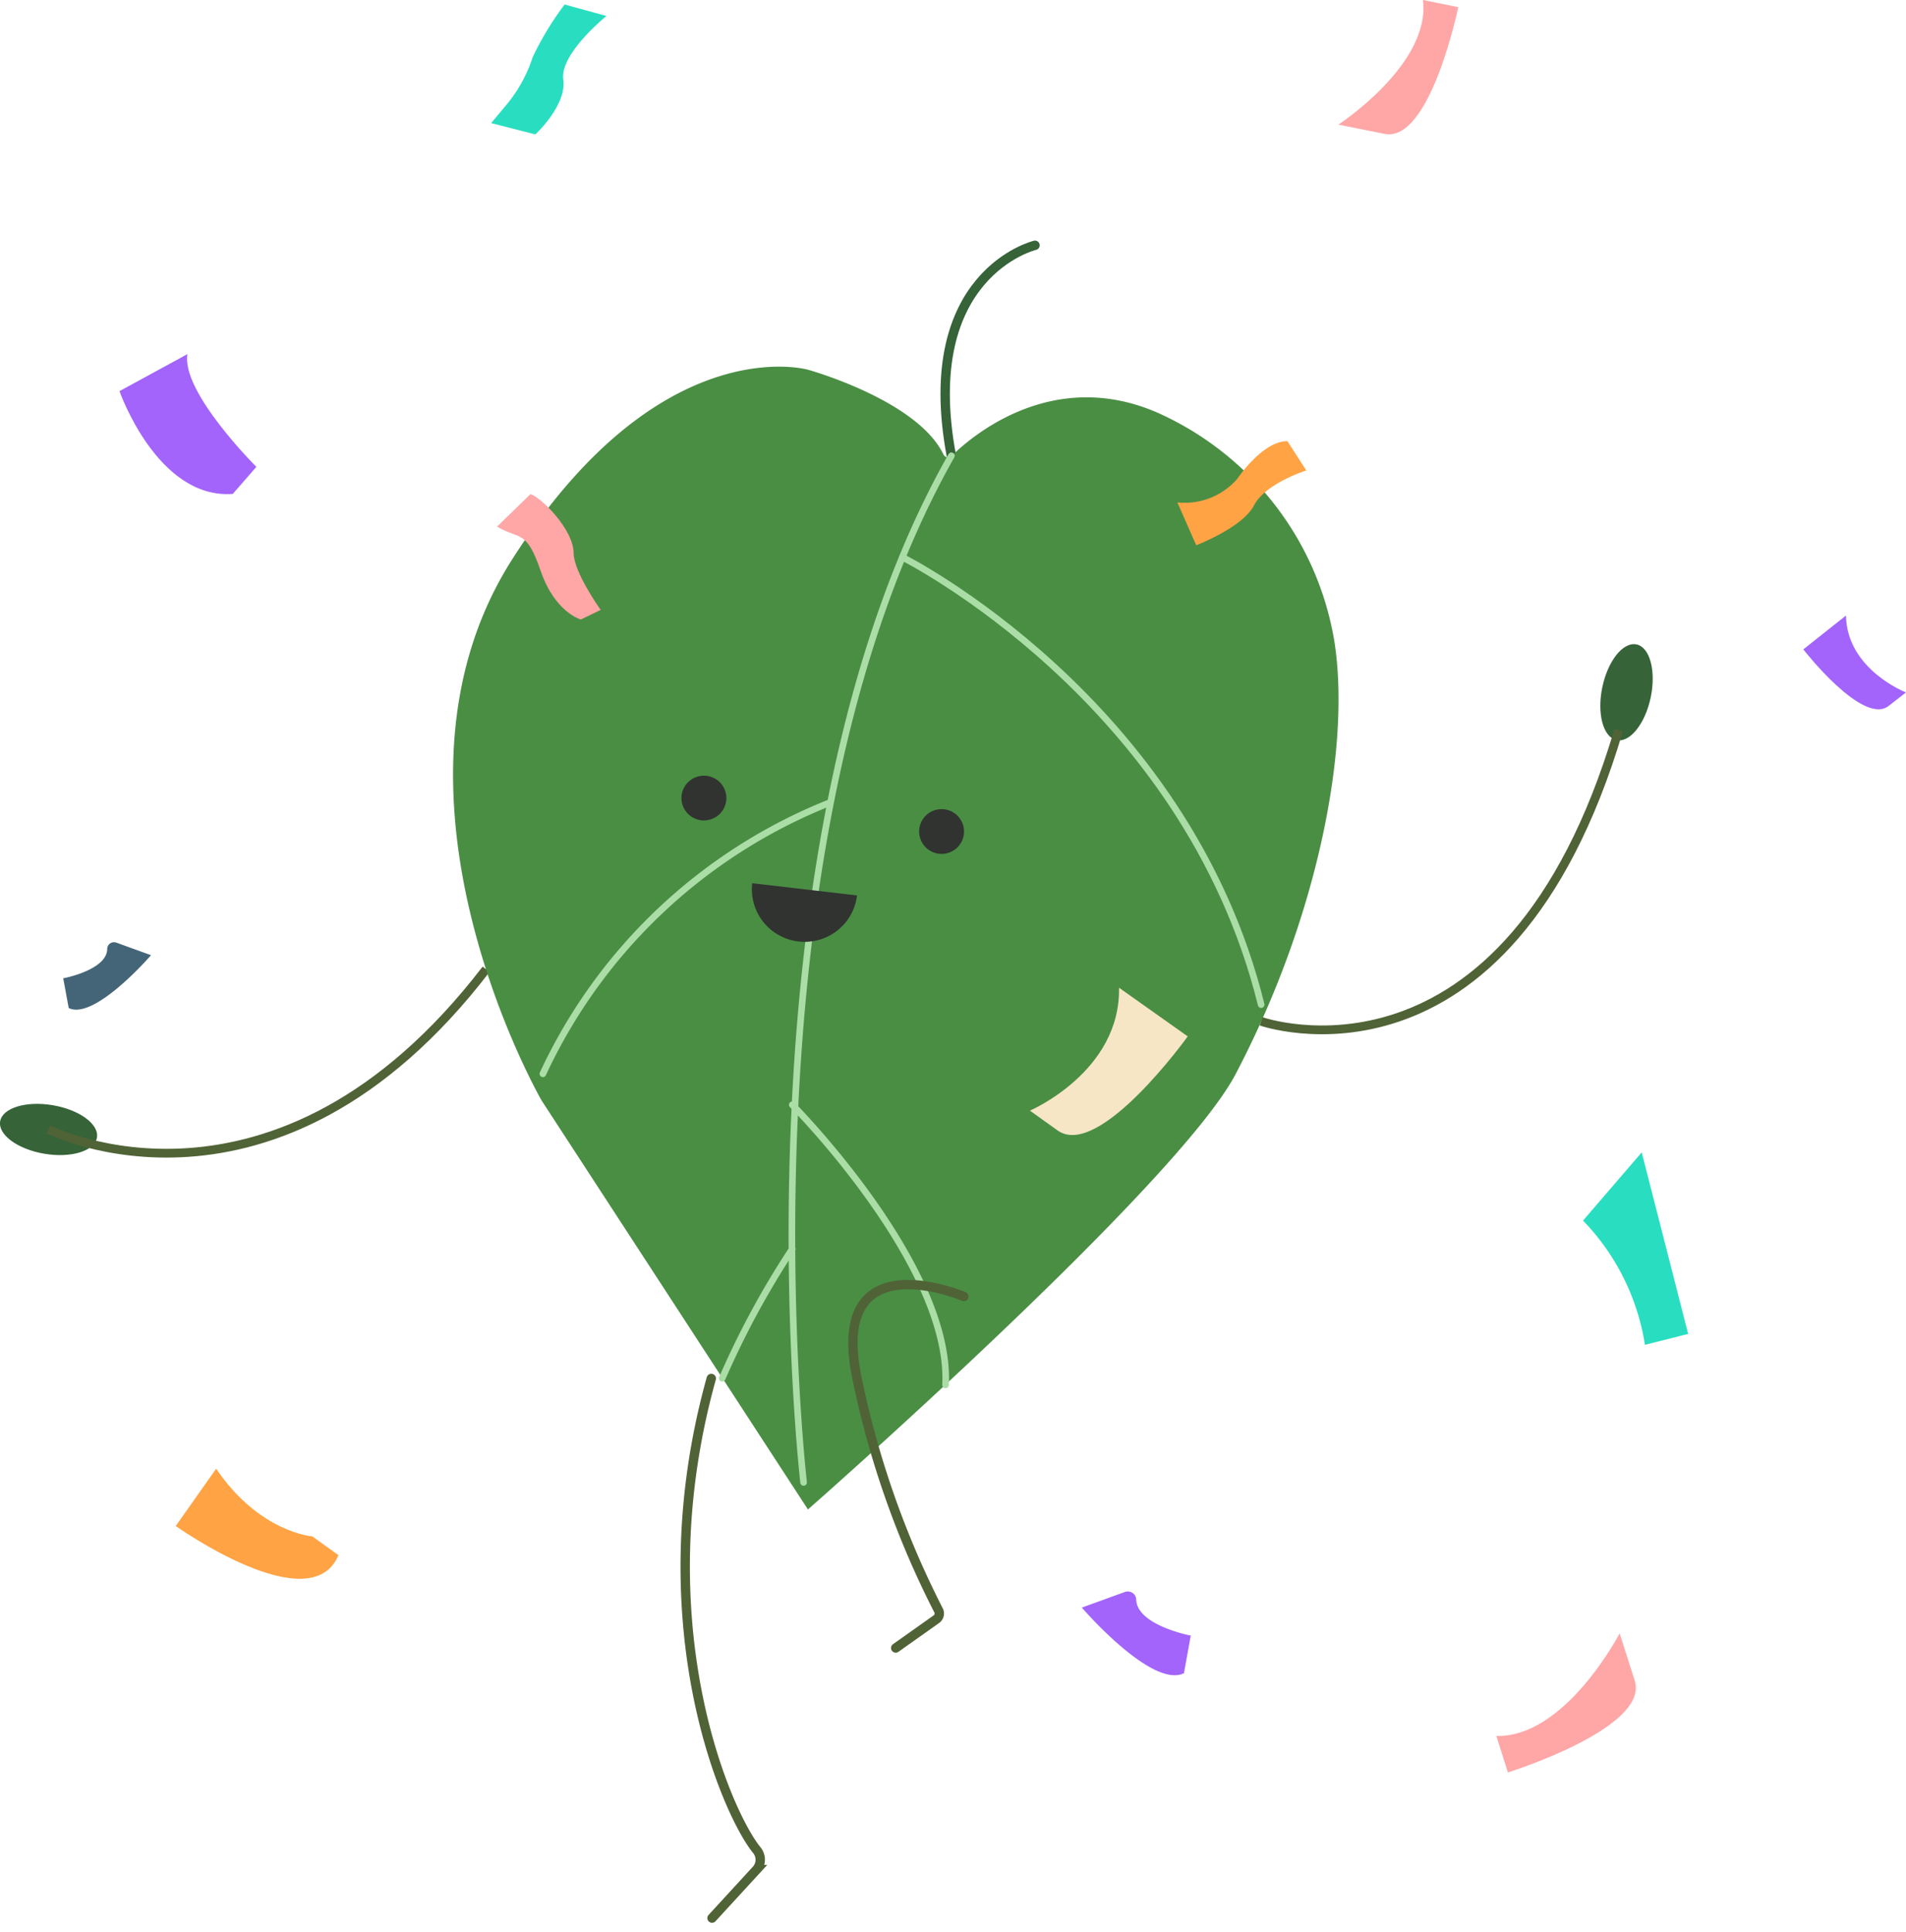 <svg fill="none" xmlns="http://www.w3.org/2000/svg" viewBox="0 0 303 307">
  <g clip-path="url(#clip0)">
    <path d="M113.194 304.789l7.082-7.705a2.412 2.412 0 000-3.136c-4.831-5.974-18.005-36.139-7.202-74.906" stroke="#506336" stroke-width="1.49" stroke-miterlimit="10" stroke-linecap="round"/>
    <path d="M15.411 180.769c.362-2.131-2.79-4.436-7.039-5.15-4.249-.714-7.986.435-8.348 2.566-.361 2.13 2.79 4.436 7.04 5.15 4.249.714 7.986-.435 8.347-2.566z" fill="#366338"/>
    <path d="M7.713 179.469s36.01 18.248 69.56-25.447" stroke="#506336" stroke-width="1.39" stroke-miterlimit="10"/>
    <path d="M164.538 38.976s-18.725 4.48-13.294 33.48" stroke="#366338" stroke-width="1.49" stroke-miterlimit="10" stroke-linecap="round"/>
    <path d="M262.42 110.796c.874-4.2-.141-7.959-2.267-8.398-2.126-.438-4.558 2.611-5.432 6.811-.874 4.2.141 7.959 2.267 8.397 2.126.439 4.558-2.611 5.432-6.81z" fill="#366338"/>
    <path d="M149.955 72.158a.817.817 0 00.58.504.812.812 0 00.741-.205c3.301-3.256 16.055-14.067 32.62-6.93a48.618 48.618 0 0118.747 14.667 48.305 48.305 0 019.491 21.771c2.611 16.666-2.581 43.725-15.695 68.694-9.272 17.651-68 69.201-68 69.201l-42.342-64.99s-28.239-48.982-4.712-85.927c23.527-36.945 47.054-30.195 47.054-30.195s17.285 4.779 21.516 13.41z" fill="#4A8E44"/>
    <path d="M127.749 235.559S116.075 134.49 151.246 72.427M125.947 198.465a135.403 135.403 0 00-11.134 20.548M125.947 175.556s25.328 25.506 24.367 44.502M131.948 127.531c-20.19 8.031-36.524 23.453-45.643 43.098" stroke="#AADEA6" stroke-width="1.05" stroke-miterlimit="10" stroke-linecap="round"/>
    <path d="M149.685 135.684a3.562 3.562 0 003.571-3.554 3.562 3.562 0 00-3.571-3.554 3.563 3.563 0 00-3.571 3.554 3.563 3.563 0 003.571 3.554zM111.902 130.368a3.563 3.563 0 003.571-3.554 3.563 3.563 0 00-3.571-3.554 3.563 3.563 0 00-3.571 3.554 3.563 3.563 0 003.571 3.554zM136.24 142.286a8.333 8.333 0 01-3.128 5.576 8.418 8.418 0 01-6.175 1.741 8.396 8.396 0 01-5.602-3.114 8.32 8.32 0 01-1.75-6.145l16.655 1.942z" fill="#313330"/>
    <path d="M143.472 88.555s45.013 22.489 57.017 71.082" stroke="#AADEA6" stroke-width="1.05" stroke-miterlimit="10" stroke-linecap="round"/>
    <path d="M200.488 162.295s39.012 13.739 56.837-46.293" stroke="#506336" stroke-width="1.39" stroke-miterlimit="10"/>
    <path d="M153.225 206.02s-21.606-9.199-16.985 12.992a145.176 145.176 0 0012.964 36.886 1.101 1.101 0 01-.36 1.404l-6.452 4.569" stroke="#506336" stroke-width="1.49" stroke-miterlimit="10" stroke-linecap="round"/>
    <path d="M251.655 193.954a36.49 36.49 0 019.843 19.742l6.872-1.732-7.382-28.851-9.333 10.841zM89.755.717l6.663 1.822s-7.443 5.973-6.873 10.095c.57 4.122-4.44 8.721-4.44 8.721l-7.023-1.792 2.49-2.986a22.757 22.757 0 004.112-7.497c1.4-2.952 3.1-5.754 5.072-8.363z" fill="#29DEC0"/>
    <path d="M187.166 79.834c1.778.186 3.574-.06 5.236-.714a11.07 11.07 0 004.307-3.049s3.961-5.973 7.952-5.973l3.001 4.659s-6.482 2.03-8.312 5.555c-1.831 3.524-9.183 6.332-9.183 6.332l-3.001-6.81z" fill="#FFA344"/>
    <path d="M79.014 83.686c3.66 2.121 4.651.389 6.932 7.02 2.28 6.63 6.392 7.735 6.392 7.735l3.15-1.524s-4.26-5.973-4.29-8.96c0-3.852-5.222-8.96-6.873-9.438l-5.311 5.167zM212.764 19.802S227.498 10.214 226.208 0l5.611 1.135s-4.441 21.623-11.733 20.13l-7.322-1.463zM257.476 259.542s-8.613 16.576-19.596 16.307l1.83 5.794s22.537-7.019 20.166-14.575l-2.4-7.526z" fill="#FFA6A6"/>
    <path d="M18.996 62.152s6.002 17.204 18.005 16.337l3.752-4.3s-12.004-11.947-10.954-17.92l-10.803 5.883zM286.676 103.189s9.513 12.246 13.594 8.961l2.731-2.121s-9.393-3.614-9.543-12.215l-6.782 5.375z" fill="#A264FB"/>
    <path d="M188.815 164.685s-14.134 19.682-20.706 14.933l-4.381-3.136s14.434-6.182 14.164-19.533l10.923 7.736z" fill="#F6E6C5"/>
    <path d="M18.484 149.782l5.522 2.001s-9.003 10.423-13.084 8.392l-.87-4.718s6.992-1.315 6.992-4.69a1.07 1.07 0 01.468-.858 1.083 1.083 0 01.973-.127z" fill="#446577"/>
    <path d="M27.938 242.488s21.426 15.232 25.867 4.63l-4.171-2.987s-8.373-.597-15.275-10.752l-6.422 9.109z" fill="#FFA344"/>
    <path d="M178.823 252.971l-6.843 2.479s11.134 12.933 16.235 10.424l1.081-5.974s-8.673-1.642-8.673-5.824a1.337 1.337 0 00-1.203-1.178 1.347 1.347 0 00-.597.073z" fill="#A264FB"/>
  </g>
  <defs>
    <clipPath id="clip0">
      <path fill="#fff" d="M0 0h303v307H0z"/>
    </clipPath>
  </defs>
</svg>

